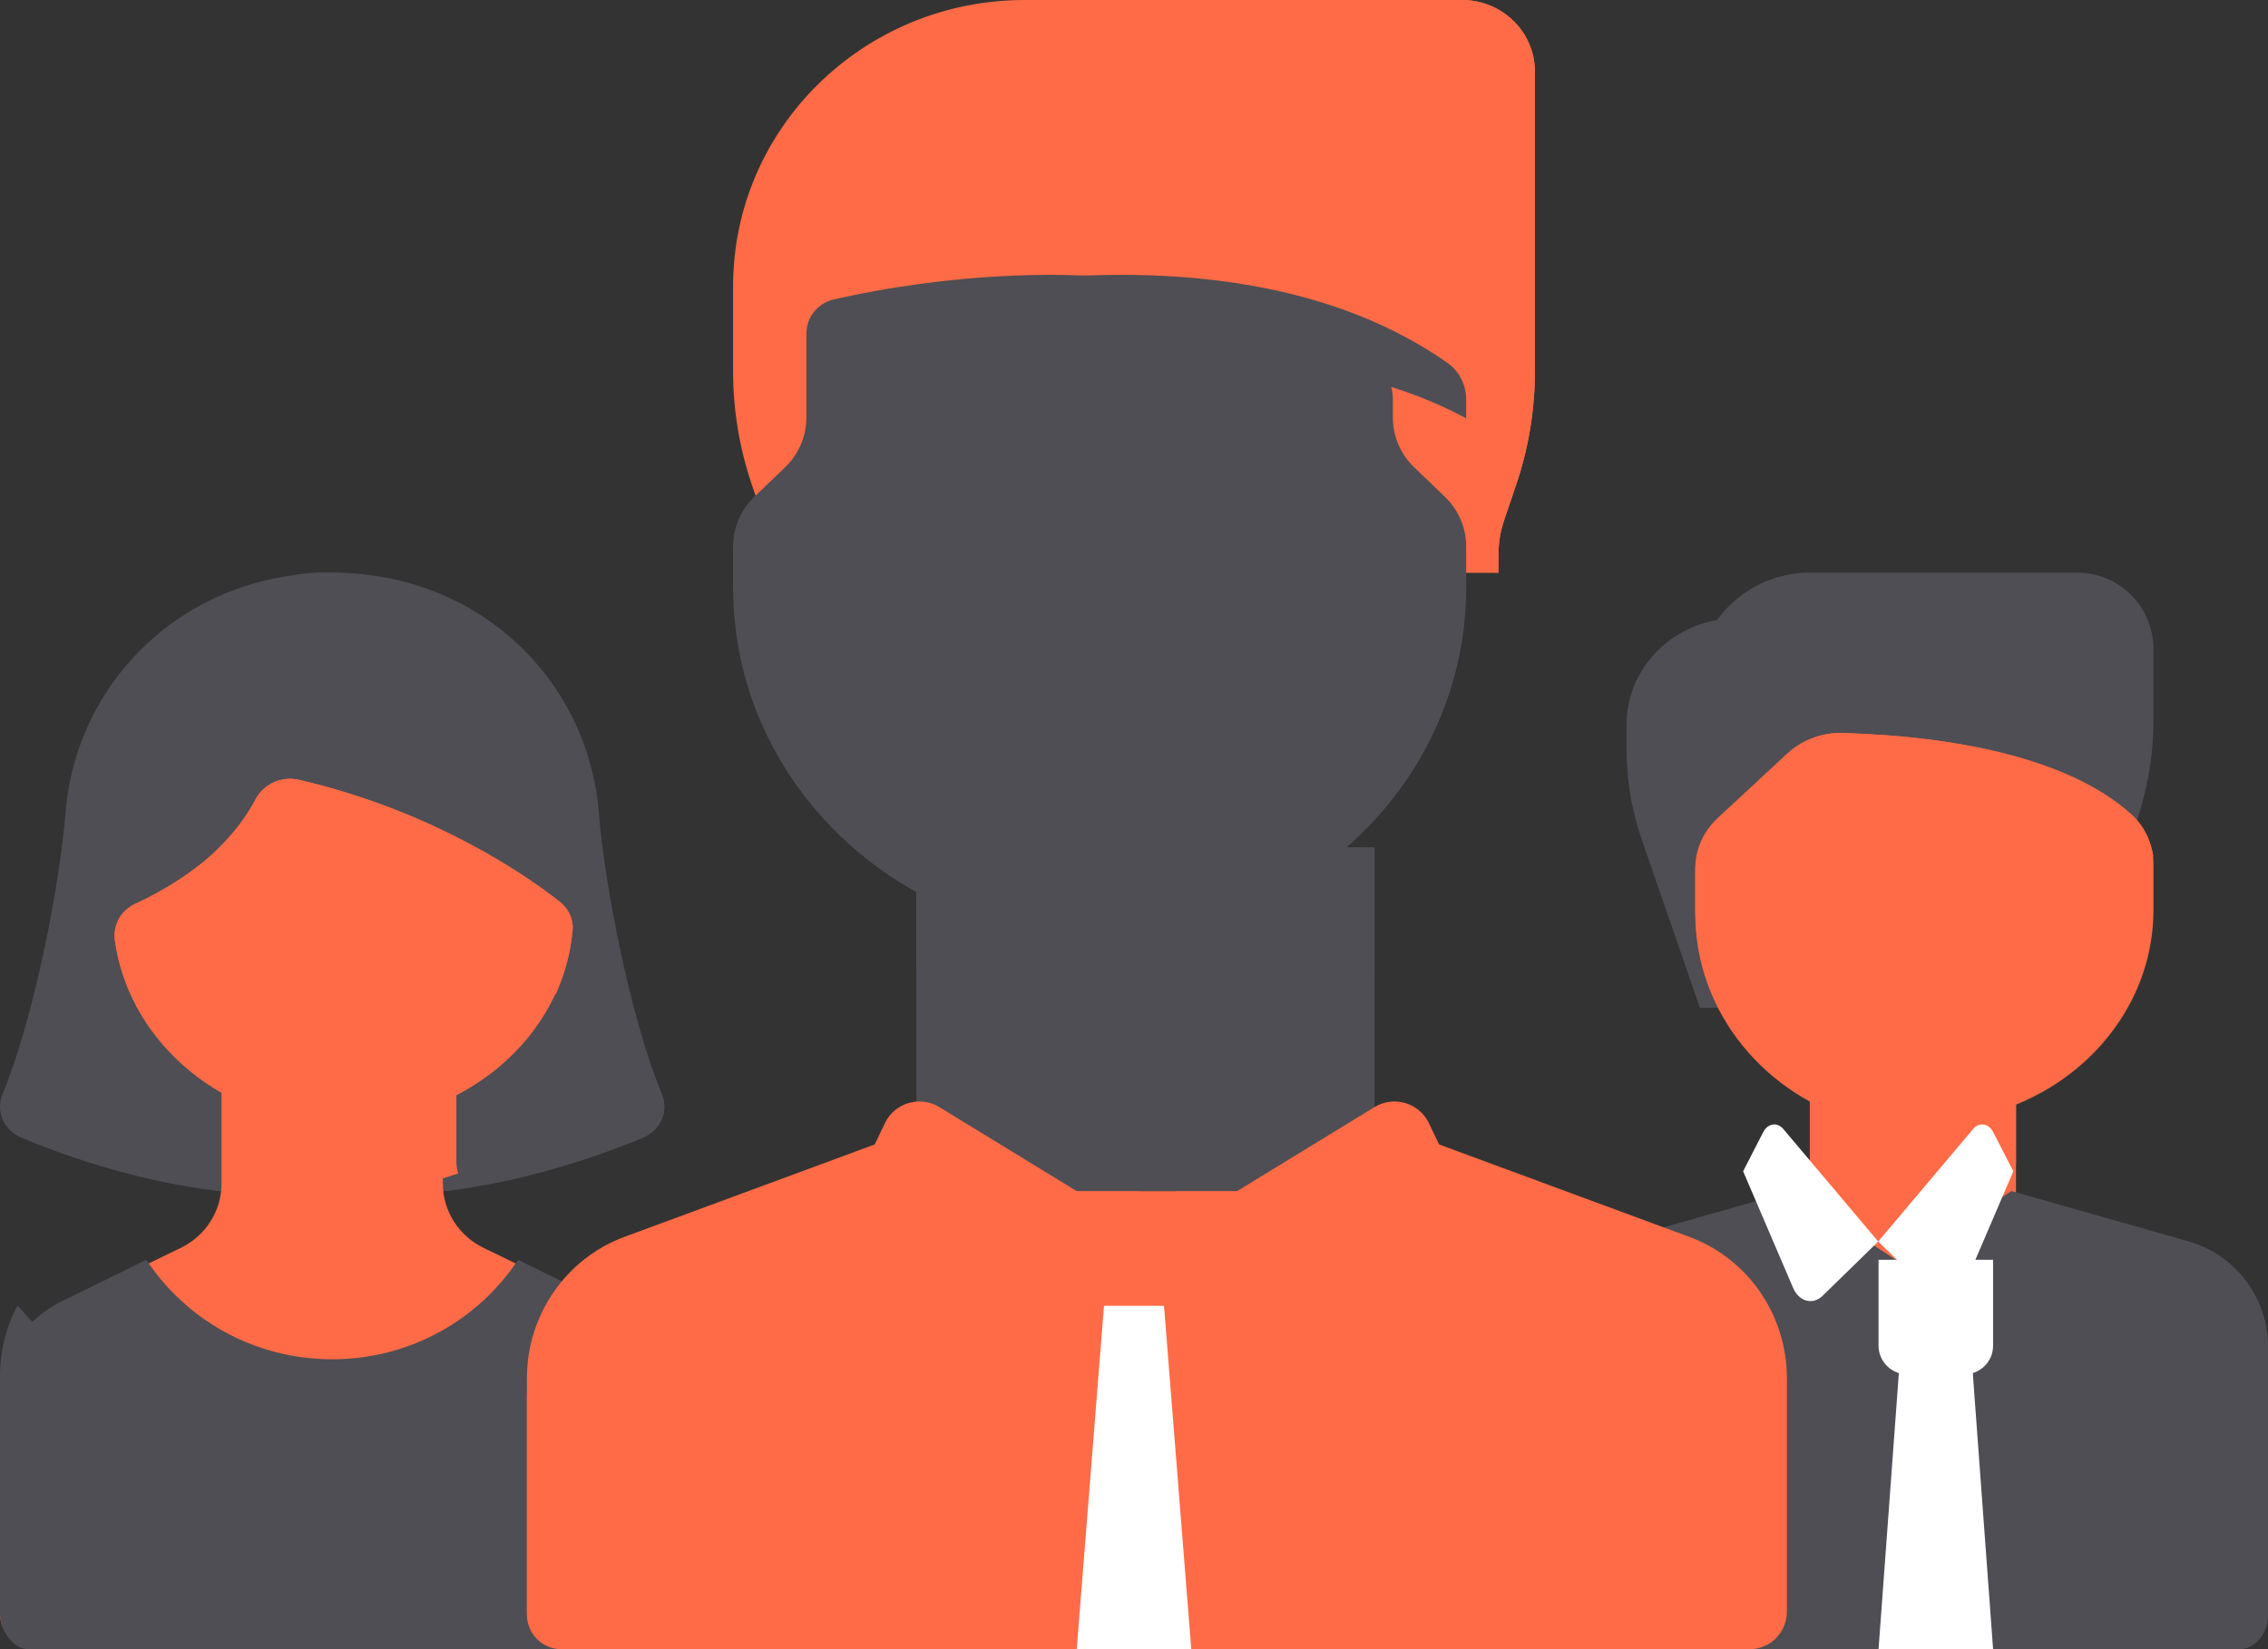 <?xml version="1.0" encoding="UTF-8"?>
<svg width="99px" height="72px" viewBox="0 0 99 72" version="1.1" xmlns="http://www.w3.org/2000/svg" xmlns:xlink="http://www.w3.org/1999/xlink">
    <rect x="0" y="0" width="99" height="72" fill="#333333" stroke="none"/>
    <title>72C37B79-18D9-47E9-B271-A5D31B56F94B</title>
    <g id="Page-1" stroke="none" stroke-width="1" fill="none" fill-rule="evenodd">
        <g id="Carrier" transform="translate(-136, -1691)" fill-rule="nonzero">
            <g id="team" transform="translate(136, 1691)">
                <path d="M71,31.636 L71,32.721 C71,34.05 71.222,35.37 71.657,36.631 L74.2,44 L79,44 L79,27 L75.8,27 C73.149,27 71,29.076 71,31.636 Z" id="Path" fill="#4E4E54"></path>
                <path d="M93.487,35.129 L90.667,45 L77.333,33.333 C75.492,33.333 74,31.841 74,30 L74,30 C74,27.239 76.239,25 79,25 L90.667,25 C92.508,25 94,26.492 94,28.333 L94,31.466 C94,32.705 93.827,33.937 93.487,35.129 Z" id="Path" fill="#4E4E54"></path>
                <rect id="Rectangle" fill="#FE6B46" x="79" y="47" width="9" height="8"></rect>
                <path d="M79,50.786 C80.391,51.563 81.908,52 83.5,52 C85.092,52 86.609,51.563 88,50.786 L88,47 L79,47 L79,50.786 L79,50.786 Z" id="Path" fill="#FE6B46"></path>
                <path d="M95.519,54.192 L87.799,52 L83,55.166 L78.2,52 L70.481,54.192 C68.421,54.778 67,56.65 67,58.781 L67,70.409 C67,71.288 67.716,72 68.6,72 L97.4,72 C98.284,72 99,71.288 99,70.409 L99,58.781 C99,56.65 97.579,54.778 95.519,54.192 Z" id="Path" fill="#4E4E54"></path>
                <polygon id="Path" fill="#FFFFFF" points="87 72 82 72 83.25 55 85.75 55"></polygon>
                <path d="M84,49 L84,49 C78.477,49 74,44.844 74,39.717 L74,37.904 C74,37.084 74.351,36.297 74.976,35.716 L77.999,32.911 C78.638,32.317 79.514,31.975 80.418,32.001 C85.746,32.157 90.462,33.217 93.04,35.554 C93.671,36.126 94,36.927 94,37.745 L94,39.717 C94,44.844 89.523,49 84,49 Z" id="Path" fill="#FE6B46"></path>
                <path d="M79.012,38.428 C79.012,36.603 80.63,35.153 82.553,35.269 C85.926,35.473 90.93,36.007 94,37.405 C93.9,36.738 93.597,36.108 93.084,35.633 C90.5,33.244 85.773,32.161 80.433,32.001 L80.433,32.002 L80.433,32.001 C79.526,31.974 78.649,32.324 78.008,32.931 L74.979,35.799 C74.352,36.392 74,37.196 74,38.035 L74,39.888 C74,44.215 77.063,47.859 81.246,49 C79.854,47.374 79.012,45.309 79.012,43.051 L79.012,38.428 L79.012,38.428 Z" id="Path" fill="#FE6B46"></path>
                <path d="M94,64.024 C94,62.834 94.395,61.692 95.098,60.851 L98.316,57 C98.746,57.736 99,58.621 99,59.567 L99,70.504 C99,71.33 98.44,72 97.75,72 L94,72 L94,64.024 L94,64.024 Z" id="Path" fill="#4E4E54"></path>
                <path d="M85.75,60 L83.25,60 C82.56,60 82,59.44 82,58.75 L82,55 L87,55 L87,58.75 C87,59.44 86.441,60 85.75,60 Z" id="Path" fill="#FFFFFF"></path>
                <g id="Group" transform="translate(76, 49)" fill="#FFFFFF">
                    <path d="M5.986,5.202 L3.552,7.578 C3.132,7.987 2.526,7.823 2.273,7.232 L0.089,2.136 L0.968,0.423 C1.163,0.043 1.578,-0.022 1.839,0.287 L5.986,5.202 Z" id="Path"></path>
                    <path d="M5.986,5.202 L8.42,7.578 C8.839,7.987 9.446,7.823 9.699,7.232 L11.883,2.136 L11.004,0.423 C10.809,0.043 10.393,-0.022 10.133,0.287 L5.986,5.202 Z" id="Path"></path>
                </g>
                <path d="M28.89,47.774 C27.491,44.378 26.382,38.54 26.142,35.5 C25.686,29.715 20.93,25 14.5,25 C8.07,25 3.314,29.716 2.858,35.5 C2.618,38.54 1.509,44.378 0.11,47.774 C-0.198,48.523 0.158,49.349 0.962,49.683 C2.461,50.305 5.656,51.525 9.51,52 L19.489,52 C23.325,51.524 26.543,50.304 28.038,49.683 C28.842,49.349 29.198,48.523 28.89,47.774 Z" id="Path" fill="#4E4E54"></path>
                <path d="M28.007,49.683 C28.837,49.349 29.204,48.523 28.886,47.774 C27.443,44.378 26.298,38.54 26.051,35.5 C25.581,29.715 20.672,25 14.036,25 C14.02,25 14.003,25 13.986,25 C8.895,25.019 7.096,31.185 11.479,33.486 C11.742,33.624 11.911,33.691 11.911,33.691 L15.749,52 L19.185,52 C23.144,51.524 26.465,50.303 28.007,49.683 Z" id="Path" fill="#4E4E54"></path>
                <path d="M26.328,57.011 L21.114,54.483 C20.023,53.954 19.333,52.871 19.333,51.688 L19.334,47 L9.667,47 L9.667,51.688 C9.667,52.872 8.977,53.954 7.885,54.483 L2.672,57.011 C1.034,57.805 0,59.428 0,61.204 L0,70.437 C0,71.3 0.721,72 1.611,72 L27.389,72 C28.279,72 29,71.3 29,70.437 L29,61.204 C29,59.428 27.966,57.805 26.328,57.011 Z" id="Path" fill="#FE6B46"></path>
                <path d="M15.5,52 C17.087,52 18.607,51.723 20,51.229 C19.963,51.071 19.921,50.914 19.921,50.75 L19.921,47 L11.08,47 L11.08,50.75 C11.08,50.915 11.037,51.073 11,51.231 C12.394,51.722 13.913,52 15.5,52 Z" id="Path" fill="#FE6B46"></path>
                <path d="M26.328,56.824 L22.614,55 C20.892,57.612 17.905,59.344 14.5,59.344 C11.096,59.344 8.108,57.612 6.386,55 L2.672,56.824 C1.034,57.628 0,59.271 0,61.069 L0,70.418 C0,71.292 0.721,72 1.611,72 L27.389,72 C28.279,72 29,71.292 29,70.418 L29,61.069 C29,59.271 27.966,57.628 26.328,56.824 Z" id="Path" fill="#4E4E54"></path>
                <path d="M14.979,49 L14.979,49 C9.87,49 5.653,45.528 5.015,41.034 C4.922,40.383 5.266,39.745 5.91,39.449 C6.681,39.095 7.801,38.498 8.874,37.626 C10.068,36.655 10.769,35.632 11.165,34.88 C11.506,34.233 12.289,33.867 13.053,34.045 C18.949,35.414 22.963,38.208 24.419,39.348 C24.81,39.654 25.036,40.106 24.995,40.574 C24.59,45.289 20.26,49 14.979,49 Z" id="Path" fill="#FE6B46"></path>
                <path d="M24.419,39.386 C22.963,38.237 18.949,35.424 13.053,34.045 C12.289,33.866 11.506,34.235 11.165,34.886 C10.865,35.46 10.37,36.19 9.635,36.935 C9.634,36.937 9.634,36.938 9.634,36.94 C9.405,37.177 9.163,37.415 8.874,37.652 C7.801,38.529 6.681,39.131 5.91,39.487 C5.266,39.785 4.923,40.428 5.015,41.084 C5.588,45.148 9.056,48.383 13.456,49 C11.451,47.749 9.955,46.029 9.955,42.963 L9.955,40.773 C10.336,40.515 10.719,40.258 11.104,39.943 C12.034,39.182 12.847,38.301 13.498,37.352 C18.009,38.643 21.067,40.793 22.226,41.707 C22.544,41.962 23.331,42.628 24.253,43.421 C24.649,42.546 24.911,41.607 24.995,40.621 C25.036,40.149 24.81,39.694 24.419,39.386 Z" id="Path" fill="#FE6B46"></path>
                <path d="M0.762,57 C0.28,57.88 0,58.96 0,60.104 L0,70.278 C0,71.229 0.56,72 1.25,72 L5,72 L5,63.325 C5,62.279 4.655,61.289 4.062,60.636 L0.762,57 Z" id="Path" fill="#4E4E54"></path>
                <path d="M73.741,53.999 L60.206,49 L50.5,52.286 L40.794,49 L27.259,53.999 C24.702,54.943 23,57.411 23,60.174 L23,70.357 C23,71.264 23.724,72 24.618,72 L76.382,72 C77.276,72 78,71.264 78,70.357 L78,60.174 C78,57.411 76.298,54.943 73.741,53.999 Z" id="Path" fill="#FE6B46"></path>
                <polygon id="Path" fill="#FFFFFF" points="48.191 57 47 72 52 72 50.809 57"></polygon>
                <path d="M51,57 L48,57 C47.448,57 47,56.536 47,55.963 L47,52 L52,52 L52,55.963 C52,56.535 51.552,57 51,57 Z" id="Path" fill="#FE6B46"></path>
                <path d="M74.385,57 C75.398,58.095 76,59.554 76,61.119 L76,70.488 C76,71.323 75.328,72 74.5,72 L67,72 L67,66.947 C67,65.343 67.632,63.805 68.757,62.671 L74.385,57 Z" id="Path" fill="#FE6B46"></path>
                <path d="M67,16.214 L67,3.125 C67,1.399 65.575,0 63.818,0 L44.727,0 C37.698,0 32,5.596 32,12.5 L32,16.214 C32,17.894 32.276,19.562 32.816,21.155 L33.346,22.716 C33.508,23.194 33.591,23.694 33.591,24.198 L33.591,25 L65.409,25 L65.409,24.198 C65.409,23.694 65.492,23.194 65.654,22.716 L66.183,21.155 C66.724,19.562 67,17.894 67,16.214 Z" id="Path" fill="#FE6B46"></path>
                <path d="M40,6.348 C40,9.853 42.889,12.695 46.452,12.695 L47.346,12.695 L47.777,25 L65.412,25 L65.412,24.198 C65.412,23.694 65.494,23.194 65.656,22.716 L66.185,21.155 C66.725,19.562 67,17.894 67,16.214 L67,3.125 C67,1.399 65.578,0 63.824,0 L46.452,0 C42.889,0 40,2.842 40,6.348 Z" id="Path" fill="#FE6B46"></path>
                <rect id="Rectangle" fill="#4E4E54" x="40" y="37" width="20" height="15"></rect>
                <path d="M50,45 C53.647,45 57.056,44.048 60,42.41 L60,37 L40,37 L40,42.41 C42.944,44.048 46.353,45 50,45 Z" id="Path" fill="#4E4E54"></path>
                <g id="Group" transform="translate(37, 48)" fill="#FE6B46">
                    <path d="M13.5,6.142 L8.193,11.409 C7.48,12.117 6.301,12.038 5.691,11.24 L0.189,4.043 L1.628,1.033 C2.053,0.144 3.16,-0.181 4.004,0.335 L13.5,6.142 Z" id="Path"></path>
                    <path d="M13.5,6.142 L18.807,11.409 C19.52,12.117 20.699,12.038 21.309,11.24 L26.811,4.043 L25.372,1.033 C24.947,0.144 23.84,-0.181 22.996,0.335 L13.5,6.142 Z" id="Path"></path>
                </g>
                <path d="M48,41 L48,41 C39.164,41 32,34.128 32,25.65 L32,23.852 C32,23.037 32.337,22.257 32.937,21.681 L34.263,20.409 C34.863,19.834 35.2,19.053 35.2,18.238 L35.2,14.559 C35.2,13.848 35.697,13.23 36.418,13.067 C40.203,12.21 51.978,10.178 59.992,15.833 C60.512,16.2 60.8,16.803 60.8,17.423 L60.8,18.238 C60.8,19.052 61.137,19.833 61.737,20.409 L63.063,21.681 C63.663,22.256 64,23.037 64,23.852 L64,25.65 C64.001,34.128 56.837,41 48,41 Z" id="Path" fill="#4E4E54"></path>
                <path d="M63.186,15.847 C57.511,11.853 49.972,11.68 44.667,12.227 C42.429,12.457 40.58,12.814 39.449,13.069 C38.723,13.233 38.222,13.853 38.222,14.567 L38.222,18.263 C38.222,19.081 37.883,19.865 37.279,20.443 L35.944,21.72 C35.339,22.299 35,23.083 35,23.901 L35,25.707 C35,33.589 41.187,40.079 49.164,41 C46.384,38.23 44.667,34.476 44.667,30.332 L44.667,19.063 C44.667,17.501 45.881,16.195 47.501,16.001 C51.367,15.537 58.449,15.258 64,18.263 L64,17.444 C64,16.821 63.71,16.215 63.186,15.847 Z" id="Path" fill="#4E4E54"></path>
                <path d="M24.615,57 C23.602,58.095 23,59.554 23,61.119 L23,70.488 C23,71.323 23.672,72 24.5,72 L32,72 L32,66.947 C32,65.343 31.368,63.805 30.243,62.671 L24.615,57 Z" id="Path" fill="#FE6B46"></path>
            </g>
        </g>
    </g>
</svg>